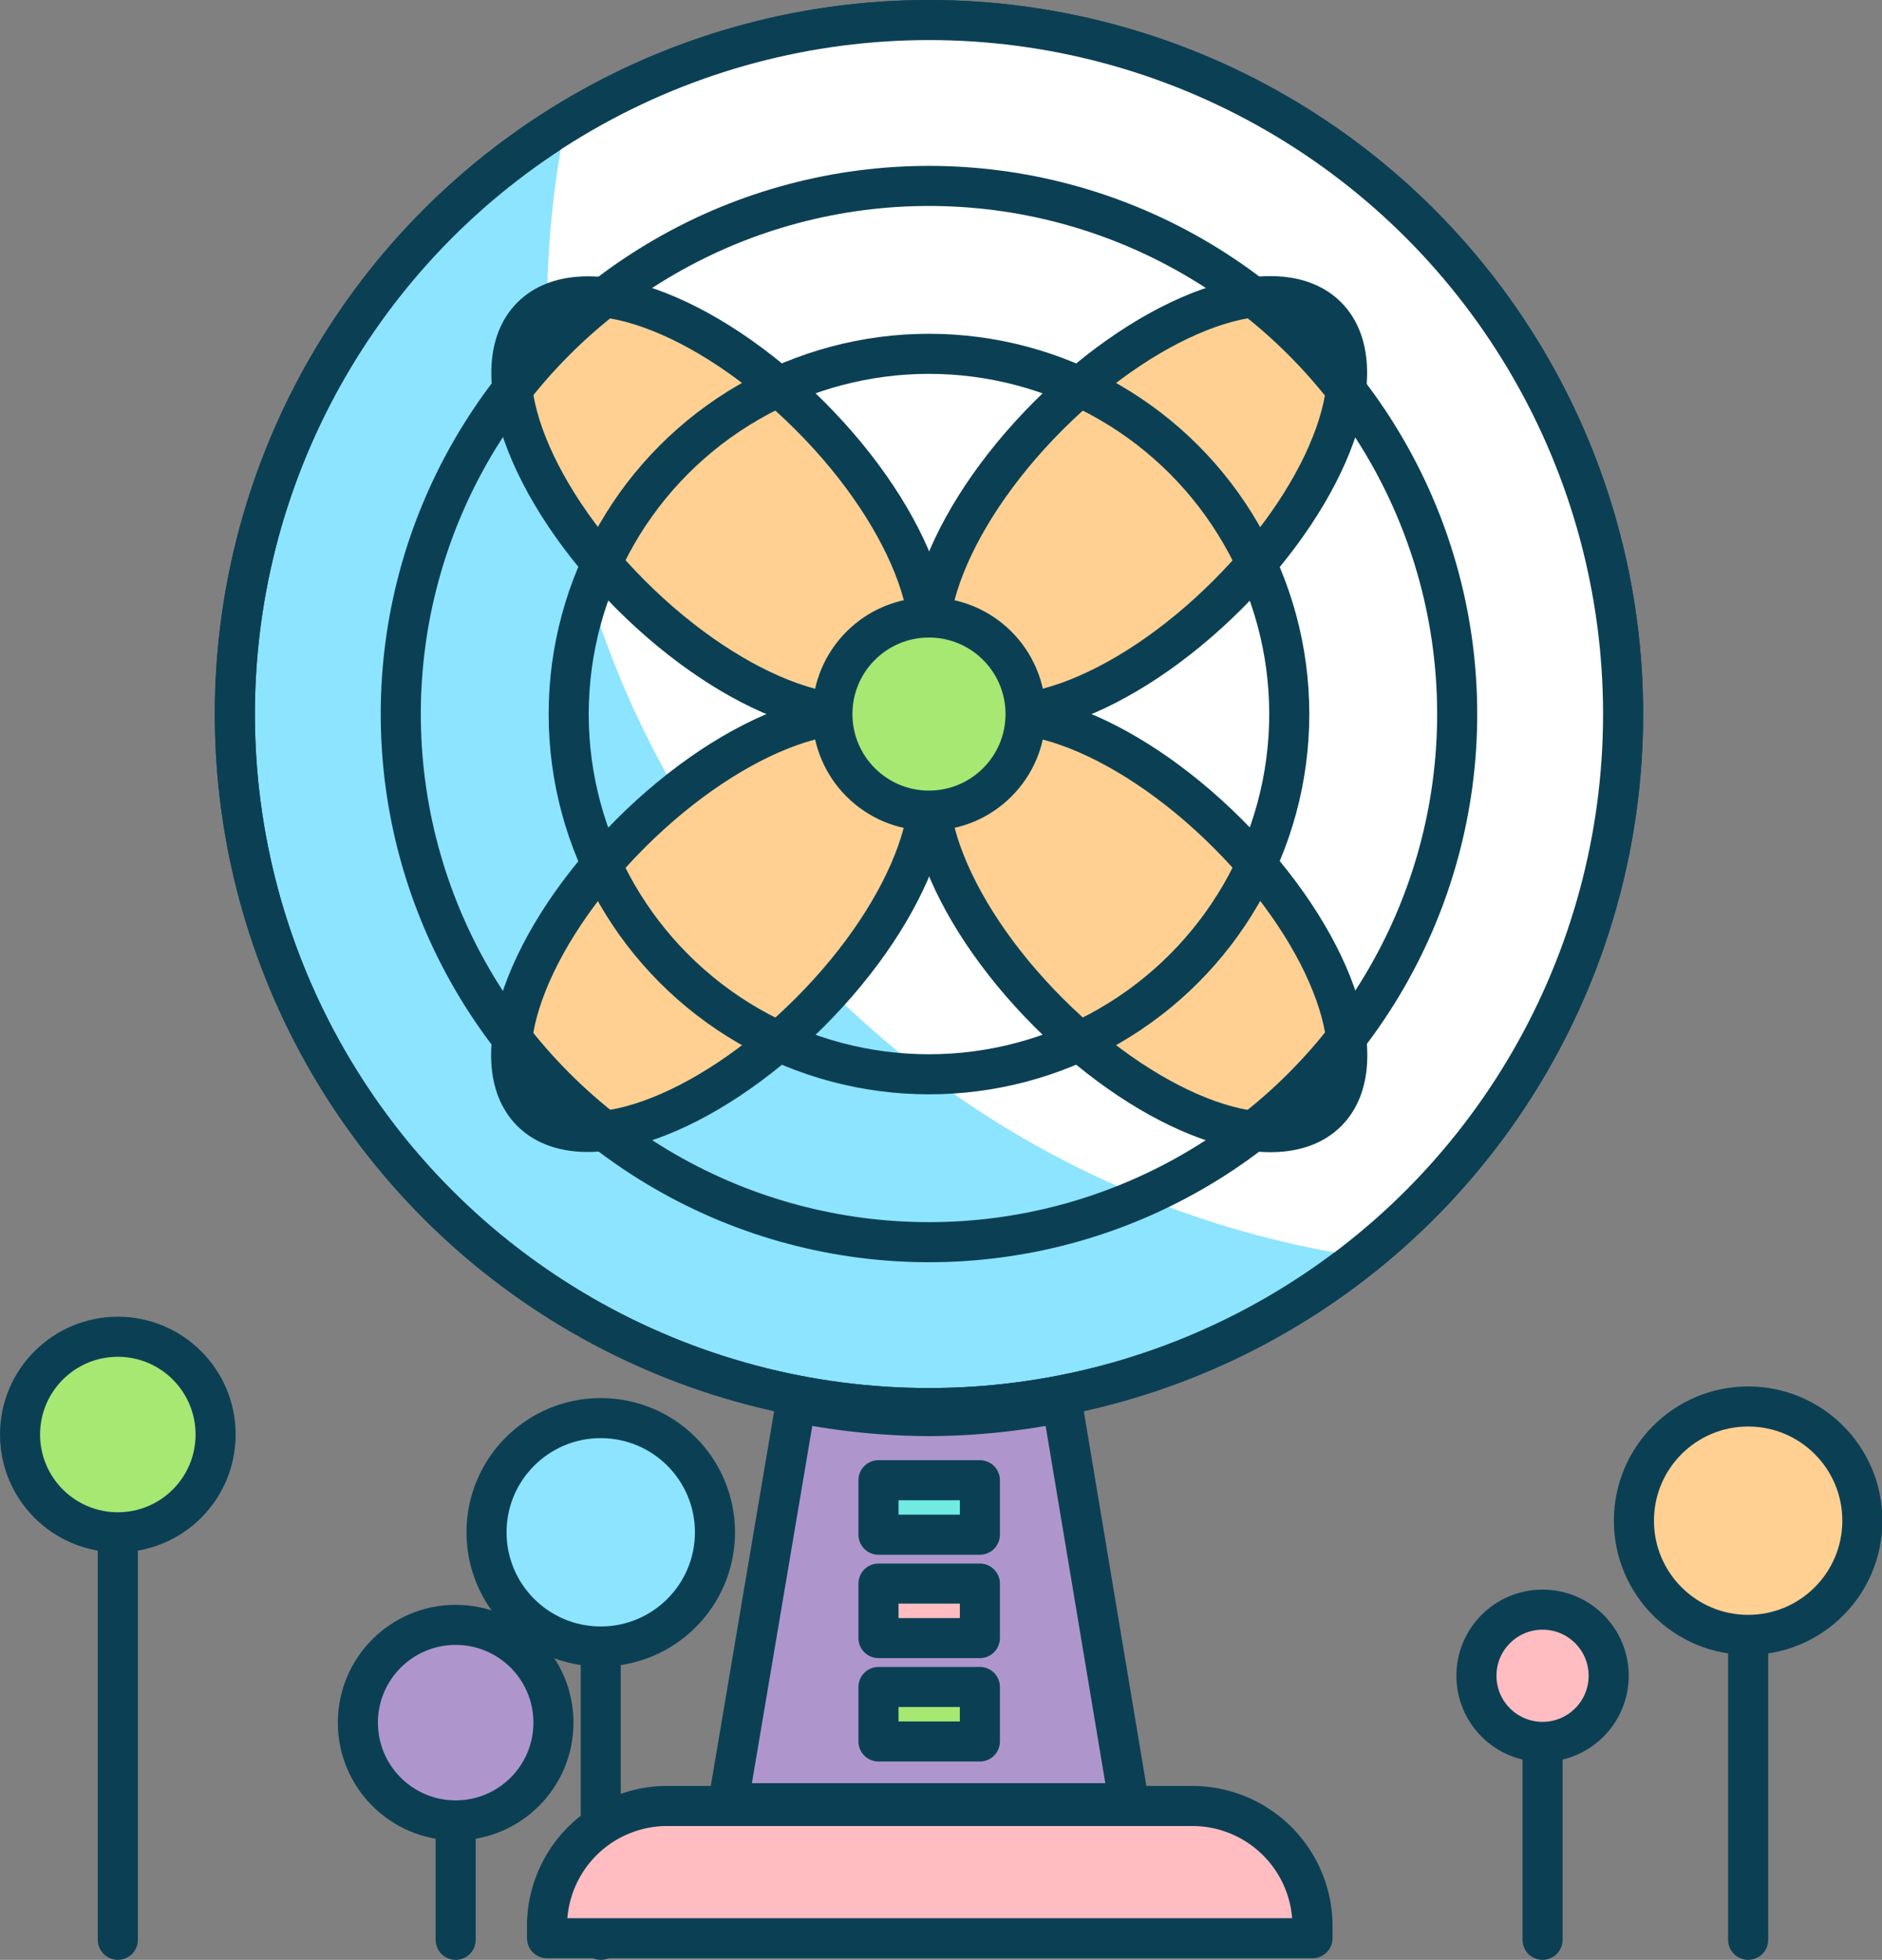 <svg xmlns="http://www.w3.org/2000/svg" viewBox="0 0 46.96 48.91"><rect x="0" y="0" width="46.96" height="48.91" fill="#808080" stroke="none"/><defs><style>.cls-1{fill:#66d4ff;}.cls-1,.cls-2,.cls-3,.cls-4,.cls-5,.cls-6,.cls-8,.cls-9{stroke:#0b4054;stroke-linecap:round;stroke-linejoin:round;}.cls-2{fill:#ffd092;}.cls-3{fill:#8de4ff;}.cls-4{fill:#ae96cc;}.cls-5{fill:#a6e872;}.cls-6{fill:#ffbdc2;}.cls-7{fill:#fff;}.cls-8{fill:none;}.cls-9{fill:#71eae1;}</style></defs><title>kipas angin</title><g id="Layer_2" data-name="Layer 2"><g id="Layer_1-2" data-name="Layer 1"><g id="kipas_angin" data-name="kipas angin"><line class="cls-1" x1="43.62" y1="48.41" x2="43.62" y2="36.95"/><circle class="cls-2" cx="43.62" cy="37.95" r="2.85"/><line class="cls-1" x1="14.99" y1="48.41" x2="14.99" y2="37.25"/><circle class="cls-3" cx="14.99" cy="38.24" r="2.85"/><line class="cls-1" x1="11.37" y1="48.41" x2="11.37" y2="42.13"/><circle class="cls-4" cx="11.37" cy="42.99" r="2.44"/><line class="cls-1" x1="2.94" y1="48.41" x2="2.94" y2="36.87"/><circle class="cls-5" cx="2.94" cy="35.8" r="2.44"/><line class="cls-1" x1="38.49" y1="48.41" x2="38.49" y2="41.24"/><circle class="cls-6" cx="38.49" cy="41.82" r="1.65"/><circle class="cls-3" cx="23.18" cy="17.82" r="17.32"/><path class="cls-7" d="M23.18.5a17.29,17.29,0,0,0-9.07,2.58,24.24,24.24,0,0,0-.46,4.7A23.86,23.86,0,0,0,34,31.37,17.31,17.31,0,0,0,23.18.5Z"/><circle class="cls-8" cx="23.18" cy="17.82" r="17.32"/><ellipse class="cls-2" cx="28.4" cy="12.61" rx="6.66" ry="3.16" transform="translate(-0.6 23.77) rotate(-45)"/><ellipse class="cls-2" cx="17.97" cy="23.04" rx="6.66" ry="3.16" transform="translate(-11.03 19.45) rotate(-45)"/><ellipse class="cls-2" cx="28.4" cy="23.04" rx="3.16" ry="6.66" transform="translate(-7.97 26.83) rotate(-45)"/><ellipse class="cls-2" cx="17.97" cy="12.61" rx="3.16" ry="6.66" transform="translate(-3.65 16.4) rotate(-45)"/><circle class="cls-5" cx="23.18" cy="17.82" r="2.41"/><circle class="cls-8" cx="23.18" cy="17.82" r="8.99"/><path class="cls-4" d="M23.18,35.34A17.07,17.07,0,0,1,19.86,35l-1.69,10h10L26.5,35A17.07,17.07,0,0,1,23.18,35.34Z"/><path class="cls-6" d="M16.62,45.07H29.75a3,3,0,0,1,3,3v.3a0,0,0,0,1,0,0H13.65a0,0,0,0,1,0,0V48A3,3,0,0,1,16.62,45.07Z"/><circle class="cls-8" cx="23.18" cy="17.82" r="13.18"/><rect class="cls-9" x="21.92" y="36.94" width="2.53" height="1.36"/><rect class="cls-6" x="21.92" y="39.52" width="2.53" height="1.36"/><rect class="cls-5" x="21.92" y="42.1" width="2.53" height="1.36"/></g></g></g></svg>